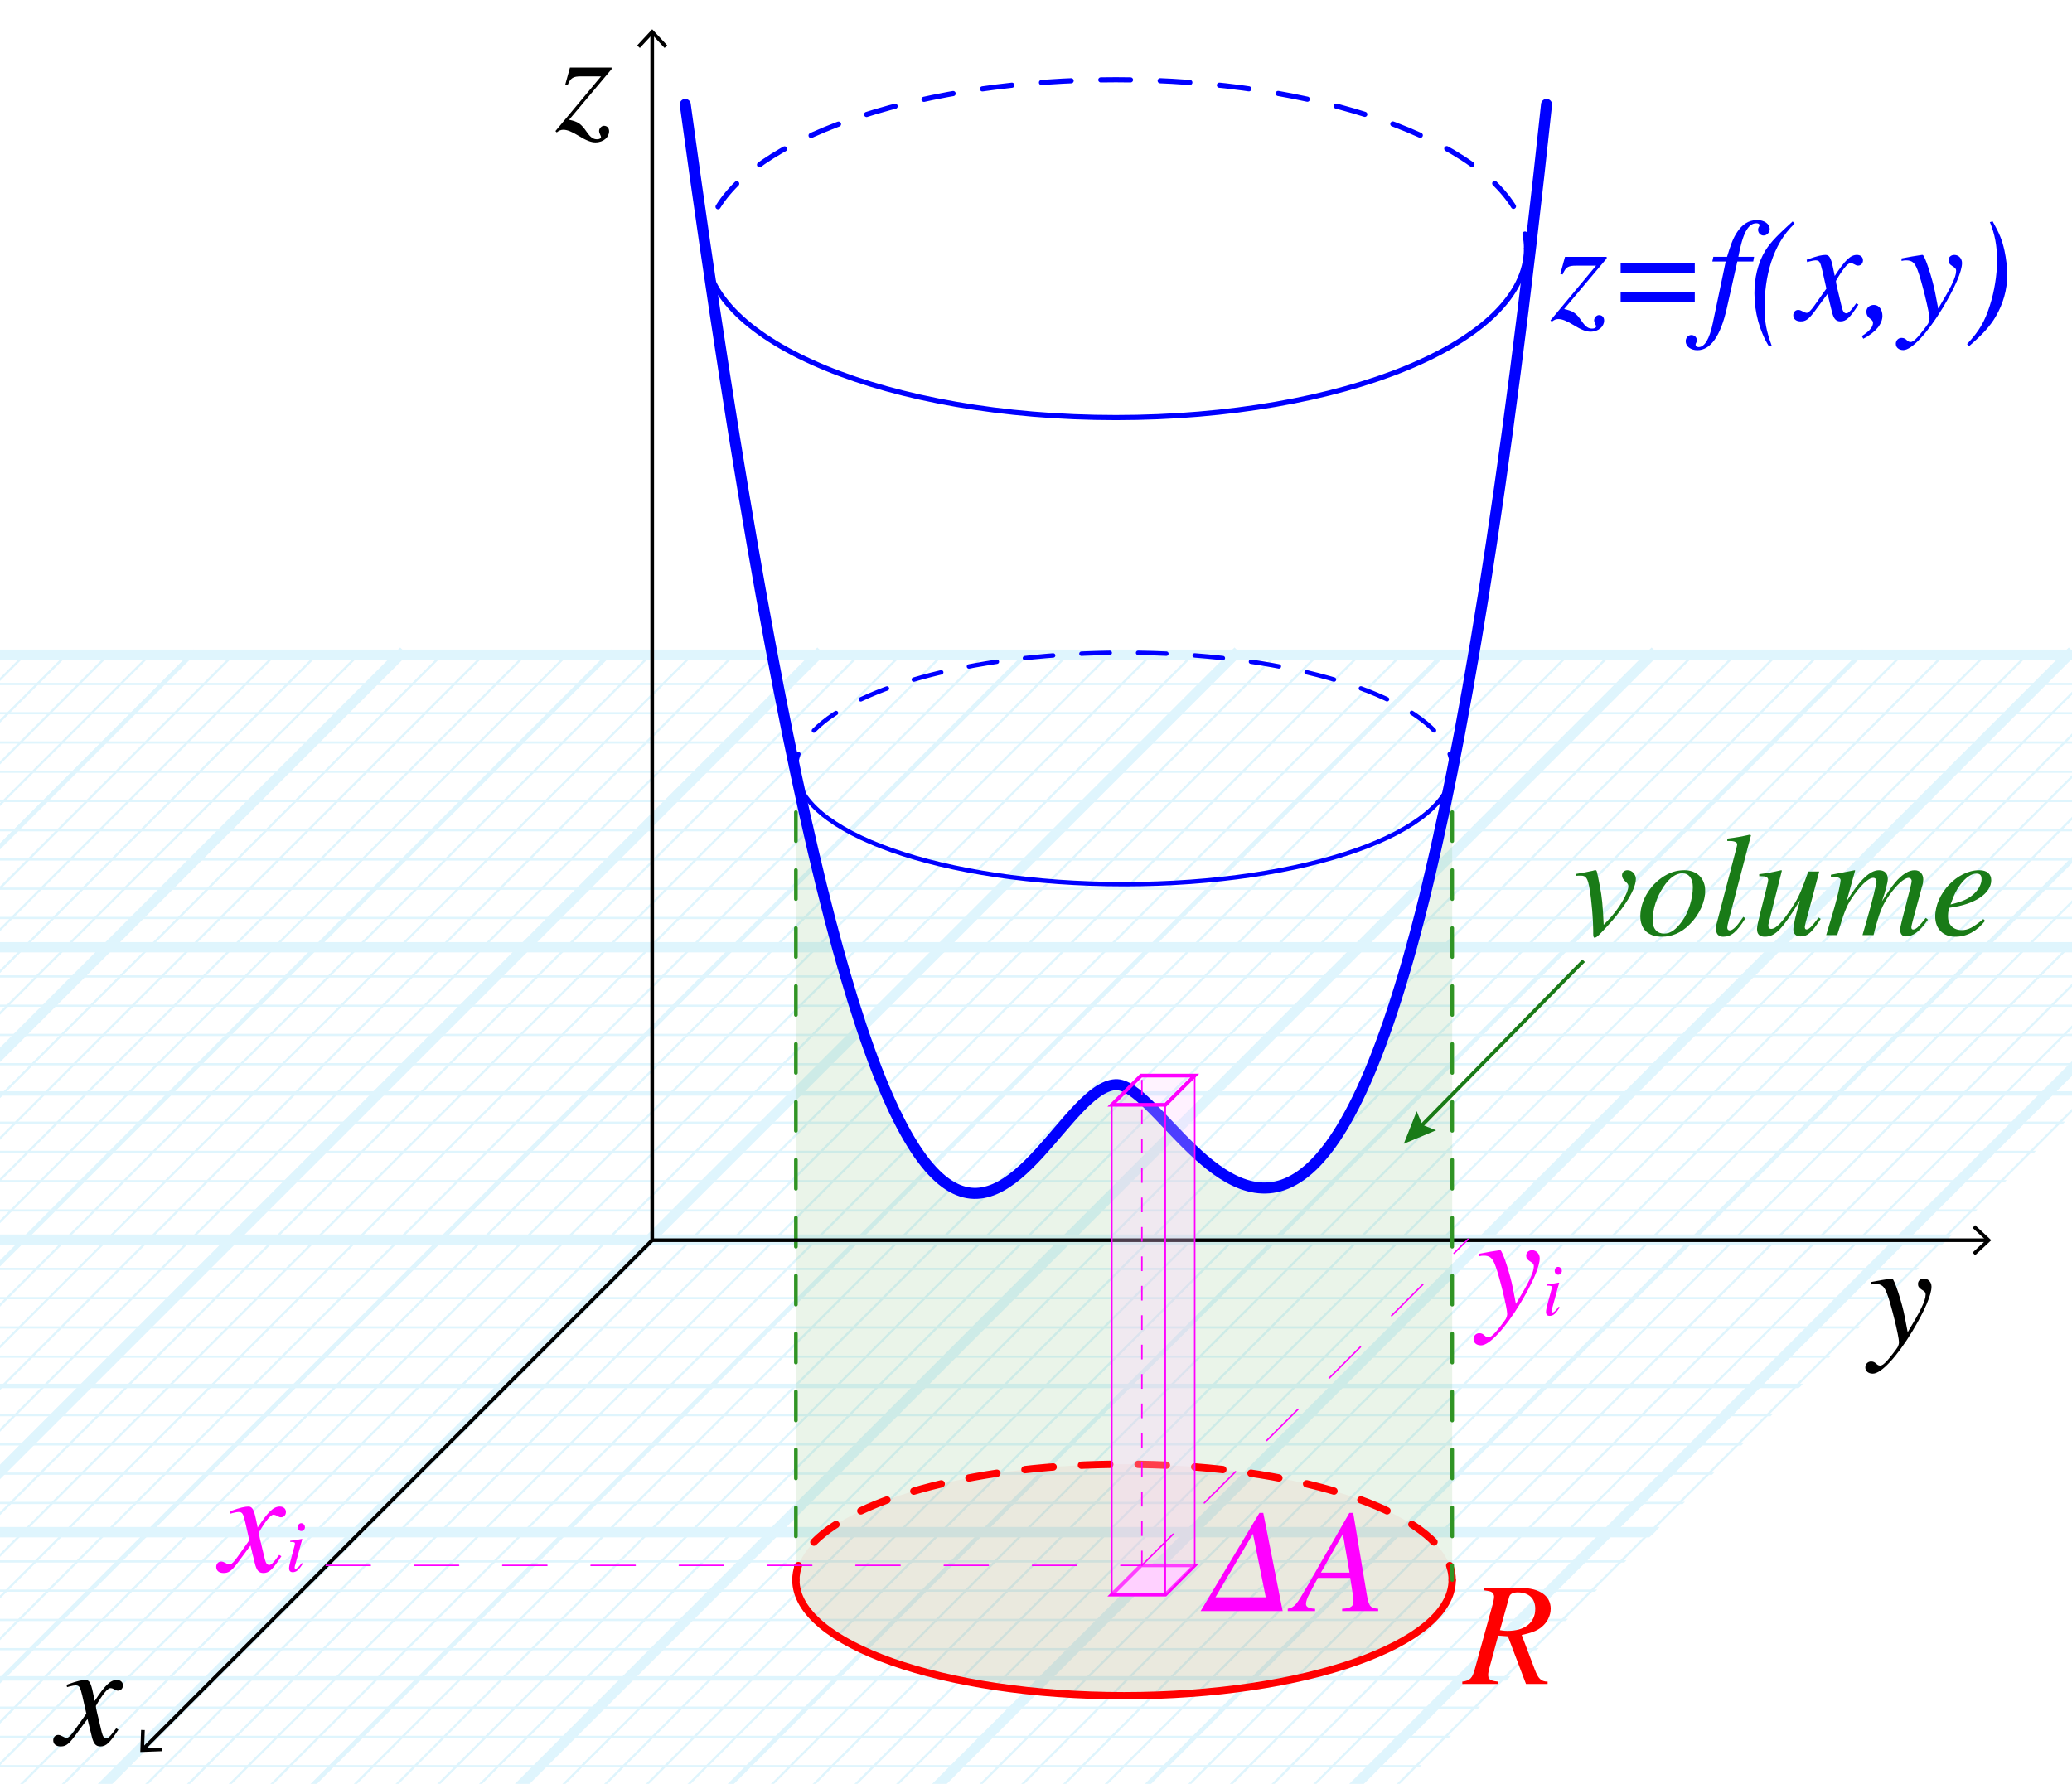 <?xml version="1.0" encoding="utf-8"?>
<!-- Generator: Adobe Illustrator 25.4.1, SVG Export Plug-In . SVG Version: 6.00 Build 0)  -->
<svg version="1.1" xmlns="http://www.w3.org/2000/svg" xmlns:xlink="http://www.w3.org/1999/xlink" x="0px" y="0px"
	 viewBox="0 0 140.798 121.252" enable-background="new 0 0 140.798 121.252" xml:space="preserve">
<g id="Layer_4" opacity="0.5">
	<g id="Clipped_grid_00000003068028900943026870000011536296927355263674_">
		<defs>
			<polygon id="SVGID_1_" points="86.014,130.559 -89.904,130.559 2.625,38.03 178.542,38.03 			"/>
		</defs>
		<clipPath id="SVGID_00000109739453046846590380000001674496505228005524_">
			<use xlink:href="#SVGID_1_"  overflow="visible"/>
		</clipPath>
		
			<g id="Grid_00000142891597197125820610000009767860333217090727_" opacity="0.25" clip-path="url(#SVGID_00000109739453046846590380000001674496505228005524_)">
			<g id="Horizontal_1_mm_00000151508609497893311650000018408800186222605470_">
				
					<line fill="none" stroke="#00ABEB" stroke-width="0.15" stroke-miterlimit="10" x1="-3.213" y1="46.489" x2="223.628" y2="46.489"/>
				
					<line fill="none" stroke="#00ABEB" stroke-width="0.15" stroke-miterlimit="10" x1="-1.225" y1="44.501" x2="225.616" y2="44.501"/>
				
					<line fill="none" stroke="#00ABEB" stroke-width="0.15" stroke-miterlimit="10" x1="-120.502" y1="163.777" x2="106.339" y2="163.777"/>
				
					<line fill="none" stroke="#00ABEB" stroke-width="0.15" stroke-miterlimit="10" x1="-118.514" y1="161.789" x2="108.327" y2="161.789"/>
				
					<line fill="none" stroke="#00ABEB" stroke-width="0.15" stroke-miterlimit="10" x1="-116.526" y1="159.801" x2="110.314" y2="159.801"/>
				
					<line fill="none" stroke="#00ABEB" stroke-width="0.15" stroke-miterlimit="10" x1="-114.538" y1="157.813" x2="112.303" y2="157.813"/>
				
					<line fill="none" stroke="#00ABEB" stroke-width="0.15" stroke-miterlimit="10" x1="-112.55" y1="155.825" x2="114.291" y2="155.825"/>
				
					<line fill="none" stroke="#00ABEB" stroke-width="0.15" stroke-miterlimit="10" x1="-110.563" y1="153.837" x2="116.278" y2="153.837"/>
				
					<line fill="none" stroke="#00ABEB" stroke-width="0.15" stroke-miterlimit="10" x1="-108.574" y1="151.849" x2="118.266" y2="151.849"/>
				
					<line fill="none" stroke="#00ABEB" stroke-width="0.15" stroke-miterlimit="10" x1="-106.587" y1="149.862" x2="120.254" y2="149.862"/>
				
					<line fill="none" stroke="#00ABEB" stroke-width="0.15" stroke-miterlimit="10" x1="-104.598" y1="147.873" x2="122.242" y2="147.873"/>
				
					<line fill="none" stroke="#00ABEB" stroke-width="0.15" stroke-miterlimit="10" x1="-102.61" y1="145.885" x2="124.231" y2="145.885"/>
				
					<line fill="none" stroke="#00ABEB" stroke-width="0.15" stroke-miterlimit="10" x1="-100.623" y1="143.898" x2="126.218" y2="143.898"/>
				
					<line fill="none" stroke="#00ABEB" stroke-width="0.15" stroke-miterlimit="10" x1="-98.635" y1="141.91" x2="128.206" y2="141.91"/>
				
					<line fill="none" stroke="#00ABEB" stroke-width="0.15" stroke-miterlimit="10" x1="-96.646" y1="139.921" x2="130.194" y2="139.921"/>
				
					<line fill="none" stroke="#00ABEB" stroke-width="0.15" stroke-miterlimit="10" x1="-94.659" y1="137.934" x2="132.182" y2="137.934"/>
				
					<line fill="none" stroke="#00ABEB" stroke-width="0.15" stroke-miterlimit="10" x1="-92.671" y1="135.946" x2="134.17" y2="135.946"/>
				
					<line fill="none" stroke="#00ABEB" stroke-width="0.15" stroke-miterlimit="10" x1="-90.683" y1="133.958" x2="136.158" y2="133.958"/>
				
					<line fill="none" stroke="#00ABEB" stroke-width="0.15" stroke-miterlimit="10" x1="-88.695" y1="131.97" x2="138.146" y2="131.97"/>
				
					<line fill="none" stroke="#00ABEB" stroke-width="0.15" stroke-miterlimit="10" x1="-86.707" y1="129.982" x2="140.134" y2="129.982"/>
				
					<line fill="none" stroke="#00ABEB" stroke-width="0.15" stroke-miterlimit="10" x1="-84.719" y1="127.994" x2="142.122" y2="127.994"/>
				
					<line fill="none" stroke="#00ABEB" stroke-width="0.15" stroke-miterlimit="10" x1="-82.731" y1="126.006" x2="144.109" y2="126.006"/>
				
					<line fill="none" stroke="#00ABEB" stroke-width="0.15" stroke-miterlimit="10" x1="-80.743" y1="124.018" x2="146.098" y2="124.018"/>
				
					<line fill="none" stroke="#00ABEB" stroke-width="0.15" stroke-miterlimit="10" x1="-78.755" y1="122.03" x2="148.086" y2="122.03"/>
				
					<line fill="none" stroke="#00ABEB" stroke-width="0.15" stroke-miterlimit="10" x1="-76.767" y1="120.042" x2="150.074" y2="120.042"/>
				
					<line fill="none" stroke="#00ABEB" stroke-width="0.15" stroke-miterlimit="10" x1="-74.779" y1="118.054" x2="152.062" y2="118.054"/>
				
					<line fill="none" stroke="#00ABEB" stroke-width="0.15" stroke-miterlimit="10" x1="-72.792" y1="116.067" x2="154.049" y2="116.067"/>
				
					<line fill="none" stroke="#00ABEB" stroke-width="0.15" stroke-miterlimit="10" x1="-70.803" y1="114.078" x2="156.037" y2="114.078"/>
				
					<line fill="none" stroke="#00ABEB" stroke-width="0.15" stroke-miterlimit="10" x1="-68.815" y1="112.09" x2="158.026" y2="112.09"/>
				
					<line fill="none" stroke="#00ABEB" stroke-width="0.15" stroke-miterlimit="10" x1="-66.828" y1="110.103" x2="160.013" y2="110.103"/>
				
					<line fill="none" stroke="#00ABEB" stroke-width="0.15" stroke-miterlimit="10" x1="-64.84" y1="108.115" x2="162.001" y2="108.115"/>
				
					<line fill="none" stroke="#00ABEB" stroke-width="0.15" stroke-miterlimit="10" x1="-62.851" y1="106.127" x2="163.989" y2="106.127"/>
				
					<line fill="none" stroke="#00ABEB" stroke-width="0.15" stroke-miterlimit="10" x1="-60.864" y1="104.139" x2="165.977" y2="104.139"/>
				
					<line fill="none" stroke="#00ABEB" stroke-width="0.15" stroke-miterlimit="10" x1="-58.876" y1="102.151" x2="167.965" y2="102.151"/>
				
					<line fill="none" stroke="#00ABEB" stroke-width="0.15" stroke-miterlimit="10" x1="-56.888" y1="100.163" x2="169.953" y2="100.163"/>
				
					<line fill="none" stroke="#00ABEB" stroke-width="0.15" stroke-miterlimit="10" x1="-54.9" y1="98.175" x2="171.941" y2="98.175"/>
				
					<line fill="none" stroke="#00ABEB" stroke-width="0.15" stroke-miterlimit="10" x1="-52.912" y1="96.187" x2="173.929" y2="96.187"/>
				
					<line fill="none" stroke="#00ABEB" stroke-width="0.15" stroke-miterlimit="10" x1="-50.924" y1="94.199" x2="175.917" y2="94.199"/>
				
					<line fill="none" stroke="#00ABEB" stroke-width="0.15" stroke-miterlimit="10" x1="-48.936" y1="92.211" x2="177.905" y2="92.211"/>
				
					<line fill="none" stroke="#00ABEB" stroke-width="0.15" stroke-miterlimit="10" x1="-46.948" y1="90.223" x2="179.893" y2="90.223"/>
				
					<line fill="none" stroke="#00ABEB" stroke-width="0.15" stroke-miterlimit="10" x1="-44.96" y1="88.235" x2="181.881" y2="88.235"/>
				
					<line fill="none" stroke="#00ABEB" stroke-width="0.15" stroke-miterlimit="10" x1="-42.973" y1="86.248" x2="183.868" y2="86.248"/>
				
					<line fill="none" stroke="#00ABEB" stroke-width="0.15" stroke-miterlimit="10" x1="-40.984" y1="84.259" x2="185.857" y2="84.259"/>
				
					<line fill="none" stroke="#00ABEB" stroke-width="0.15" stroke-miterlimit="10" x1="-38.997" y1="82.272" x2="187.844" y2="82.272"/>
				
					<line fill="none" stroke="#00ABEB" stroke-width="0.15" stroke-miterlimit="10" x1="-37.008" y1="80.284" x2="189.832" y2="80.284"/>
				
					<line fill="none" stroke="#00ABEB" stroke-width="0.15" stroke-miterlimit="10" x1="-35.02" y1="78.295" x2="191.821" y2="78.295"/>
				
					<line fill="none" stroke="#00ABEB" stroke-width="0.15" stroke-miterlimit="10" x1="-33.033" y1="76.308" x2="193.808" y2="76.308"/>
				
					<line fill="none" stroke="#00ABEB" stroke-width="0.15" stroke-miterlimit="10" x1="-31.045" y1="74.32" x2="195.796" y2="74.32"/>
				
					<line fill="none" stroke="#00ABEB" stroke-width="0.15" stroke-miterlimit="10" x1="-29.056" y1="72.332" x2="197.784" y2="72.332"/>
				
					<line fill="none" stroke="#00ABEB" stroke-width="0.15" stroke-miterlimit="10" x1="-27.069" y1="70.344" x2="199.772" y2="70.344"/>
				
					<line fill="none" stroke="#00ABEB" stroke-width="0.15" stroke-miterlimit="10" x1="-25.081" y1="68.356" x2="201.76" y2="68.356"/>
				
					<line fill="none" stroke="#00ABEB" stroke-width="0.15" stroke-miterlimit="10" x1="-23.093" y1="66.368" x2="203.748" y2="66.368"/>
				
					<line fill="none" stroke="#00ABEB" stroke-width="0.15" stroke-miterlimit="10" x1="-21.105" y1="64.38" x2="205.736" y2="64.38"/>
				
					<line fill="none" stroke="#00ABEB" stroke-width="0.15" stroke-miterlimit="10" x1="-19.117" y1="62.392" x2="207.724" y2="62.392"/>
				
					<line fill="none" stroke="#00ABEB" stroke-width="0.15" stroke-miterlimit="10" x1="-17.129" y1="60.404" x2="209.712" y2="60.404"/>
				
					<line fill="none" stroke="#00ABEB" stroke-width="0.15" stroke-miterlimit="10" x1="-15.141" y1="58.417" x2="211.7" y2="58.417"/>
				
					<line fill="none" stroke="#00ABEB" stroke-width="0.15" stroke-miterlimit="10" x1="-13.153" y1="56.428" x2="213.688" y2="56.428"/>
				
					<line fill="none" stroke="#00ABEB" stroke-width="0.15" stroke-miterlimit="10" x1="-11.165" y1="54.441" x2="215.676" y2="54.441"/>
				
					<line fill="none" stroke="#00ABEB" stroke-width="0.15" stroke-miterlimit="10" x1="-9.177" y1="52.452" x2="217.664" y2="52.452"/>
				
					<line fill="none" stroke="#00ABEB" stroke-width="0.15" stroke-miterlimit="10" x1="-7.189" y1="50.464" x2="219.652" y2="50.464"/>
				
					<line fill="none" stroke="#00ABEB" stroke-width="0.15" stroke-miterlimit="10" x1="-5.201" y1="48.477" x2="221.639" y2="48.477"/>
			</g>
			<g id="Vertical_1_mm_00000181073523592228201180000012361058669048395659_">
				<g>
					
						<line fill="none" stroke="#00ABEB" stroke-width="0.15" stroke-miterlimit="10" x1="-120.417" y1="163.767" x2="-1.097" y2="44.448"/>
				</g>
				
					<line fill="none" stroke="#00ABEB" stroke-width="0.15" stroke-miterlimit="10" x1="-117.583" y1="163.767" x2="1.737" y2="44.448"/>
				
					<line fill="none" stroke="#00ABEB" stroke-width="0.15" stroke-miterlimit="10" x1="-114.748" y1="163.767" x2="4.572" y2="44.448"/>
				
					<line fill="none" stroke="#00ABEB" stroke-width="0.15" stroke-miterlimit="10" x1="-111.913" y1="163.767" x2="7.407" y2="44.448"/>
				
					<line fill="none" stroke="#00ABEB" stroke-width="0.15" stroke-miterlimit="10" x1="-109.079" y1="163.767" x2="10.241" y2="44.448"/>
				
					<line fill="none" stroke="#00ABEB" stroke-width="0.15" stroke-miterlimit="10" x1="-106.244" y1="163.767" x2="13.076" y2="44.448"/>
				
					<line fill="none" stroke="#00ABEB" stroke-width="0.15" stroke-miterlimit="10" x1="-103.409" y1="163.767" x2="15.911" y2="44.448"/>
				
					<line fill="none" stroke="#00ABEB" stroke-width="0.15" stroke-miterlimit="10" x1="-100.575" y1="163.767" x2="18.745" y2="44.448"/>
				
					<line fill="none" stroke="#00ABEB" stroke-width="0.15" stroke-miterlimit="10" x1="-97.74" y1="163.767" x2="21.58" y2="44.448"/>
				
					<line fill="none" stroke="#00ABEB" stroke-width="0.15" stroke-miterlimit="10" x1="-94.906" y1="163.767" x2="24.414" y2="44.448"/>
				
					<line fill="none" stroke="#00ABEB" stroke-width="0.15" stroke-miterlimit="10" x1="-92.071" y1="163.767" x2="27.249" y2="44.448"/>
				
					<line fill="none" stroke="#00ABEB" stroke-width="0.15" stroke-miterlimit="10" x1="-89.236" y1="163.767" x2="30.084" y2="44.448"/>
				
					<line fill="none" stroke="#00ABEB" stroke-width="0.15" stroke-miterlimit="10" x1="-86.402" y1="163.767" x2="32.918" y2="44.448"/>
				
					<line fill="none" stroke="#00ABEB" stroke-width="0.15" stroke-miterlimit="10" x1="-83.567" y1="163.767" x2="35.753" y2="44.448"/>
				
					<line fill="none" stroke="#00ABEB" stroke-width="0.15" stroke-miterlimit="10" x1="-80.732" y1="163.767" x2="38.588" y2="44.448"/>
				
					<line fill="none" stroke="#00ABEB" stroke-width="0.15" stroke-miterlimit="10" x1="-77.898" y1="163.767" x2="41.422" y2="44.448"/>
				
					<line fill="none" stroke="#00ABEB" stroke-width="0.15" stroke-miterlimit="10" x1="-75.063" y1="163.767" x2="44.257" y2="44.448"/>
				
					<line fill="none" stroke="#00ABEB" stroke-width="0.15" stroke-miterlimit="10" x1="-72.228" y1="163.767" x2="47.092" y2="44.448"/>
				
					<line fill="none" stroke="#00ABEB" stroke-width="0.15" stroke-miterlimit="10" x1="-69.394" y1="163.767" x2="49.926" y2="44.448"/>
				
					<line fill="none" stroke="#00ABEB" stroke-width="0.15" stroke-miterlimit="10" x1="-66.559" y1="163.767" x2="52.761" y2="44.448"/>
				
					<line fill="none" stroke="#00ABEB" stroke-width="0.15" stroke-miterlimit="10" x1="-63.724" y1="163.767" x2="55.596" y2="44.448"/>
				
					<line fill="none" stroke="#00ABEB" stroke-width="0.15" stroke-miterlimit="10" x1="-60.89" y1="163.767" x2="58.43" y2="44.448"/>
				
					<line fill="none" stroke="#00ABEB" stroke-width="0.15" stroke-miterlimit="10" x1="-58.055" y1="163.767" x2="61.265" y2="44.448"/>
				
					<line fill="none" stroke="#00ABEB" stroke-width="0.15" stroke-miterlimit="10" x1="-55.22" y1="163.767" x2="64.1" y2="44.448"/>
				
					<line fill="none" stroke="#00ABEB" stroke-width="0.15" stroke-miterlimit="10" x1="-52.386" y1="163.767" x2="66.934" y2="44.448"/>
				
					<line fill="none" stroke="#00ABEB" stroke-width="0.15" stroke-miterlimit="10" x1="-49.551" y1="163.767" x2="69.769" y2="44.448"/>
				
					<line fill="none" stroke="#00ABEB" stroke-width="0.15" stroke-miterlimit="10" x1="-46.717" y1="163.767" x2="72.603" y2="44.448"/>
				
					<line fill="none" stroke="#00ABEB" stroke-width="0.15" stroke-miterlimit="10" x1="-43.882" y1="163.767" x2="75.438" y2="44.448"/>
				
					<line fill="none" stroke="#00ABEB" stroke-width="0.15" stroke-miterlimit="10" x1="-41.047" y1="163.767" x2="78.273" y2="44.448"/>
				
					<line fill="none" stroke="#00ABEB" stroke-width="0.15" stroke-miterlimit="10" x1="-38.213" y1="163.767" x2="81.107" y2="44.448"/>
				
					<line fill="none" stroke="#00ABEB" stroke-width="0.15" stroke-miterlimit="10" x1="-35.378" y1="163.767" x2="83.942" y2="44.448"/>
				
					<line fill="none" stroke="#00ABEB" stroke-width="0.15" stroke-miterlimit="10" x1="-32.543" y1="163.767" x2="86.777" y2="44.448"/>
				
					<line fill="none" stroke="#00ABEB" stroke-width="0.15" stroke-miterlimit="10" x1="-29.709" y1="163.767" x2="89.611" y2="44.448"/>
				
					<line fill="none" stroke="#00ABEB" stroke-width="0.15" stroke-miterlimit="10" x1="-26.874" y1="163.767" x2="92.446" y2="44.448"/>
				
					<line fill="none" stroke="#00ABEB" stroke-width="0.15" stroke-miterlimit="10" x1="-24.039" y1="163.767" x2="95.281" y2="44.448"/>
				
					<line fill="none" stroke="#00ABEB" stroke-width="0.15" stroke-miterlimit="10" x1="-21.205" y1="163.767" x2="98.115" y2="44.448"/>
				
					<line fill="none" stroke="#00ABEB" stroke-width="0.15" stroke-miterlimit="10" x1="-18.37" y1="163.767" x2="100.95" y2="44.448"/>
				
					<line fill="none" stroke="#00ABEB" stroke-width="0.15" stroke-miterlimit="10" x1="-15.535" y1="163.767" x2="103.785" y2="44.448"/>
				
					<line fill="none" stroke="#00ABEB" stroke-width="0.15" stroke-miterlimit="10" x1="-12.701" y1="163.767" x2="106.619" y2="44.448"/>
				
					<line fill="none" stroke="#00ABEB" stroke-width="0.15" stroke-miterlimit="10" x1="-9.866" y1="163.767" x2="109.454" y2="44.448"/>
				
					<line fill="none" stroke="#00ABEB" stroke-width="0.15" stroke-miterlimit="10" x1="-7.032" y1="163.767" x2="112.288" y2="44.448"/>
				
					<line fill="none" stroke="#00ABEB" stroke-width="0.15" stroke-miterlimit="10" x1="-4.197" y1="163.767" x2="115.123" y2="44.448"/>
				
					<line fill="none" stroke="#00ABEB" stroke-width="0.15" stroke-miterlimit="10" x1="-1.362" y1="163.767" x2="117.958" y2="44.448"/>
				
					<line fill="none" stroke="#00ABEB" stroke-width="0.15" stroke-miterlimit="10" x1="1.472" y1="163.767" x2="120.792" y2="44.448"/>
				
					<line fill="none" stroke="#00ABEB" stroke-width="0.15" stroke-miterlimit="10" x1="4.307" y1="163.767" x2="123.627" y2="44.448"/>
				
					<line fill="none" stroke="#00ABEB" stroke-width="0.15" stroke-miterlimit="10" x1="7.142" y1="163.767" x2="126.462" y2="44.448"/>
				
					<line fill="none" stroke="#00ABEB" stroke-width="0.15" stroke-miterlimit="10" x1="9.976" y1="163.767" x2="129.296" y2="44.448"/>
				
					<line fill="none" stroke="#00ABEB" stroke-width="0.15" stroke-miterlimit="10" x1="12.811" y1="163.767" x2="132.131" y2="44.448"/>
				
					<line fill="none" stroke="#00ABEB" stroke-width="0.15" stroke-miterlimit="10" x1="15.646" y1="163.767" x2="134.966" y2="44.448"/>
				
					<line fill="none" stroke="#00ABEB" stroke-width="0.15" stroke-miterlimit="10" x1="18.48" y1="163.767" x2="137.8" y2="44.448"/>
				
					<line fill="none" stroke="#00ABEB" stroke-width="0.15" stroke-miterlimit="10" x1="21.315" y1="163.767" x2="140.635" y2="44.448"/>
				
					<line fill="none" stroke="#00ABEB" stroke-width="0.15" stroke-miterlimit="10" x1="24.15" y1="163.767" x2="143.47" y2="44.448"/>
				
					<line fill="none" stroke="#00ABEB" stroke-width="0.15" stroke-miterlimit="10" x1="26.984" y1="163.767" x2="146.304" y2="44.448"/>
				
					<line fill="none" stroke="#00ABEB" stroke-width="0.15" stroke-miterlimit="10" x1="29.819" y1="163.767" x2="149.139" y2="44.448"/>
				
					<line fill="none" stroke="#00ABEB" stroke-width="0.15" stroke-miterlimit="10" x1="32.654" y1="163.767" x2="151.974" y2="44.448"/>
				
					<line fill="none" stroke="#00ABEB" stroke-width="0.15" stroke-miterlimit="10" x1="35.488" y1="163.767" x2="154.808" y2="44.448"/>
				
					<line fill="none" stroke="#00ABEB" stroke-width="0.15" stroke-miterlimit="10" x1="38.323" y1="163.767" x2="157.643" y2="44.448"/>
				
					<line fill="none" stroke="#00ABEB" stroke-width="0.15" stroke-miterlimit="10" x1="41.157" y1="163.767" x2="160.477" y2="44.448"/>
				
					<line fill="none" stroke="#00ABEB" stroke-width="0.15" stroke-miterlimit="10" x1="43.992" y1="163.767" x2="163.312" y2="44.448"/>
				
					<line fill="none" stroke="#00ABEB" stroke-width="0.15" stroke-miterlimit="10" x1="46.827" y1="163.767" x2="166.147" y2="44.448"/>
				
					<line fill="none" stroke="#00ABEB" stroke-width="0.15" stroke-miterlimit="10" x1="49.661" y1="163.767" x2="168.981" y2="44.448"/>
				
					<line fill="none" stroke="#00ABEB" stroke-width="0.15" stroke-miterlimit="10" x1="52.496" y1="163.767" x2="171.816" y2="44.448"/>
				
					<line fill="none" stroke="#00ABEB" stroke-width="0.15" stroke-miterlimit="10" x1="55.331" y1="163.767" x2="174.651" y2="44.448"/>
				
					<line fill="none" stroke="#00ABEB" stroke-width="0.15" stroke-miterlimit="10" x1="58.165" y1="163.767" x2="177.485" y2="44.448"/>
				<line fill="none" stroke="#00ABEB" stroke-width="0.15" stroke-miterlimit="10" x1="61" y1="163.767" x2="180.32" y2="44.448"/>
				
					<line fill="none" stroke="#00ABEB" stroke-width="0.15" stroke-miterlimit="10" x1="63.835" y1="163.767" x2="183.155" y2="44.448"/>
				
					<line fill="none" stroke="#00ABEB" stroke-width="0.15" stroke-miterlimit="10" x1="66.669" y1="163.767" x2="185.989" y2="44.448"/>
				
					<line fill="none" stroke="#00ABEB" stroke-width="0.15" stroke-miterlimit="10" x1="69.504" y1="163.767" x2="188.824" y2="44.448"/>
				
					<line fill="none" stroke="#00ABEB" stroke-width="0.15" stroke-miterlimit="10" x1="72.339" y1="163.767" x2="191.659" y2="44.448"/>
				
					<line fill="none" stroke="#00ABEB" stroke-width="0.15" stroke-miterlimit="10" x1="75.173" y1="163.767" x2="194.493" y2="44.448"/>
				
					<line fill="none" stroke="#00ABEB" stroke-width="0.15" stroke-miterlimit="10" x1="78.008" y1="163.767" x2="197.328" y2="44.448"/>
				
					<line fill="none" stroke="#00ABEB" stroke-width="0.15" stroke-miterlimit="10" x1="80.843" y1="163.767" x2="200.163" y2="44.448"/>
				
					<line fill="none" stroke="#00ABEB" stroke-width="0.15" stroke-miterlimit="10" x1="83.677" y1="163.767" x2="202.997" y2="44.448"/>
				
					<line fill="none" stroke="#00ABEB" stroke-width="0.15" stroke-miterlimit="10" x1="86.512" y1="163.767" x2="205.832" y2="44.448"/>
				
					<line fill="none" stroke="#00ABEB" stroke-width="0.15" stroke-miterlimit="10" x1="89.346" y1="163.767" x2="208.666" y2="44.448"/>
				
					<line fill="none" stroke="#00ABEB" stroke-width="0.15" stroke-miterlimit="10" x1="92.181" y1="163.767" x2="211.501" y2="44.448"/>
				
					<line fill="none" stroke="#00ABEB" stroke-width="0.15" stroke-miterlimit="10" x1="95.016" y1="163.767" x2="214.336" y2="44.448"/>
				
					<line fill="none" stroke="#00ABEB" stroke-width="0.15" stroke-miterlimit="10" x1="97.85" y1="163.767" x2="217.17" y2="44.448"/>
				
					<line fill="none" stroke="#00ABEB" stroke-width="0.15" stroke-miterlimit="10" x1="100.685" y1="163.767" x2="220.005" y2="44.448"/>
				
					<line fill="none" stroke="#00ABEB" stroke-width="0.15" stroke-miterlimit="10" x1="103.52" y1="163.767" x2="222.84" y2="44.448"/>
				
					<line fill="none" stroke="#00ABEB" stroke-width="0.15" stroke-miterlimit="10" x1="106.354" y1="163.767" x2="225.674" y2="44.448"/>
			</g>
			<g id="Horizontal_5_mm_00000011735556503592991880000008134099091165005186_">
				
					<line fill="none" stroke="#00ABEB" stroke-width="0.3" stroke-miterlimit="10" x1="-120.777" y1="163.777" x2="106.339" y2="163.777"/>
				
					<line fill="none" stroke="#00ABEB" stroke-width="0.3" stroke-miterlimit="10" x1="-110.837" y1="153.837" x2="116.278" y2="153.837"/>
				
					<line fill="none" stroke="#00ABEB" stroke-width="0.3" stroke-miterlimit="10" x1="-100.898" y1="143.898" x2="126.218" y2="143.898"/>
				
					<line fill="none" stroke="#00ABEB" stroke-width="0.3" stroke-miterlimit="10" x1="-90.958" y1="133.958" x2="136.158" y2="133.958"/>
				
					<line fill="none" stroke="#00ABEB" stroke-width="0.3" stroke-miterlimit="10" x1="-81.018" y1="124.018" x2="146.098" y2="124.018"/>
				
					<line fill="none" stroke="#00ABEB" stroke-width="0.3" stroke-miterlimit="10" x1="-71.078" y1="114.078" x2="156.037" y2="114.078"/>
				
					<line fill="none" stroke="#00ABEB" stroke-width="0.3" stroke-miterlimit="10" x1="-61.139" y1="104.139" x2="165.977" y2="104.139"/>
				
					<line fill="none" stroke="#00ABEB" stroke-width="0.3" stroke-miterlimit="10" x1="-51.199" y1="94.199" x2="175.917" y2="94.199"/>
				
					<line fill="none" stroke="#00ABEB" stroke-width="0.3" stroke-miterlimit="10" x1="-41.259" y1="84.259" x2="185.857" y2="84.259"/>
				
					<line fill="none" stroke="#00ABEB" stroke-width="0.3" stroke-miterlimit="10" x1="-31.319" y1="74.32" x2="195.796" y2="74.32"/>
				
					<line fill="none" stroke="#00ABEB" stroke-width="0.3" stroke-miterlimit="10" x1="-21.38" y1="64.38" x2="205.736" y2="64.38"/>
			</g>
			<g id="Vertical_5_mm_00000064346364918789686960000003233481195482251947_">
				
					<line fill="none" stroke="#00ABEB" stroke-width="0.3" stroke-miterlimit="10" x1="-120.417" y1="163.767" x2="-0.904" y2="44.255"/>
				
					<line fill="none" stroke="#00ABEB" stroke-width="0.3" stroke-miterlimit="10" x1="-106.244" y1="163.767" x2="13.268" y2="44.255"/>
				
					<line fill="none" stroke="#00ABEB" stroke-width="0.3" stroke-miterlimit="10" x1="-92.071" y1="163.767" x2="27.442" y2="44.255"/>
				
					<line fill="none" stroke="#00ABEB" stroke-width="0.3" stroke-miterlimit="10" x1="-77.898" y1="163.767" x2="41.615" y2="44.255"/>
				
					<line fill="none" stroke="#00ABEB" stroke-width="0.3" stroke-miterlimit="10" x1="-63.724" y1="163.767" x2="55.788" y2="44.255"/>
				
					<line fill="none" stroke="#00ABEB" stroke-width="0.3" stroke-miterlimit="10" x1="-49.551" y1="163.767" x2="69.962" y2="44.255"/>
				
					<line fill="none" stroke="#00ABEB" stroke-width="0.3" stroke-miterlimit="10" x1="-35.378" y1="163.767" x2="84.135" y2="44.255"/>
				
					<line fill="none" stroke="#00ABEB" stroke-width="0.3" stroke-miterlimit="10" x1="-21.205" y1="163.767" x2="98.308" y2="44.255"/>
				
					<line fill="none" stroke="#00ABEB" stroke-width="0.3" stroke-miterlimit="10" x1="-7.032" y1="163.767" x2="112.48" y2="44.255"/>
				
					<line fill="none" stroke="#00ABEB" stroke-width="0.3" stroke-miterlimit="10" x1="7.142" y1="163.767" x2="126.655" y2="44.255"/>
				
					<line fill="none" stroke="#00ABEB" stroke-width="0.3" stroke-miterlimit="10" x1="21.315" y1="163.767" x2="140.828" y2="44.255"/>
				<line fill="none" stroke="#00ABEB" stroke-width="0.3" stroke-miterlimit="10" x1="35.488" y1="163.767" x2="155" y2="44.255"/>
				
					<line fill="none" stroke="#00ABEB" stroke-width="0.3" stroke-miterlimit="10" x1="49.661" y1="163.767" x2="169.174" y2="44.255"/>
				
					<line fill="none" stroke="#00ABEB" stroke-width="0.3" stroke-miterlimit="10" x1="63.835" y1="163.767" x2="183.348" y2="44.255"/>
				
					<line fill="none" stroke="#00ABEB" stroke-width="0.3" stroke-miterlimit="10" x1="78.008" y1="163.767" x2="197.52" y2="44.255"/>
				
					<line fill="none" stroke="#00ABEB" stroke-width="0.3" stroke-miterlimit="10" x1="92.181" y1="163.767" x2="211.694" y2="44.255"/>
				
					<line fill="none" stroke="#00ABEB" stroke-width="0.3" stroke-miterlimit="10" x1="106.354" y1="163.767" x2="225.867" y2="44.255"/>
			</g>
			<g id="Horizontal_10_mm_00000163045836177147705350000008480455355013810362_">
				
					<line id="_x31_9_00000057116790517712807720000015084113881736219806_" fill="none" stroke="#00ABEB" stroke-width="0.7" stroke-miterlimit="10" x1="-120.777" y1="163.777" x2="106.339" y2="163.777"/>
				
					<line id="_x32_0_00000024685878617286333290000013167547815532084100_" fill="none" stroke="#00ABEB" stroke-width="0.7" stroke-miterlimit="10" x1="-100.898" y1="143.898" x2="126.218" y2="143.898"/>
				
					<line id="_x32_1_00000138564813020868535020000012777939180148238773_" fill="none" stroke="#00ABEB" stroke-width="0.7" stroke-miterlimit="10" x1="-81.018" y1="124.018" x2="146.098" y2="124.018"/>
				
					<line id="_x32_2_00000052807586205252870140000014502512662559454639_" fill="none" stroke="#00ABEB" stroke-width="0.7" stroke-miterlimit="10" x1="-61.139" y1="104.139" x2="165.977" y2="104.139"/>
				
					<line id="_x32_3_00000051376893246677475670000009295515732899575694_" fill="none" stroke="#00ABEB" stroke-width="0.7" stroke-miterlimit="10" x1="-41.259" y1="84.259" x2="185.857" y2="84.259"/>
				
					<line id="_x32_4_00000099657911357833521510000007853591198542098087_" fill="none" stroke="#00ABEB" stroke-width="0.7" stroke-miterlimit="10" x1="-21.38" y1="64.38" x2="205.736" y2="64.38"/>
				
					<line id="_x32_5_00000155127691660191171140000008292164438978366870_" fill="none" stroke="#00ABEB" stroke-width="0.7" stroke-miterlimit="10" x1="-1.5" y1="44.501" x2="225.616" y2="44.501"/>
			</g>
			<g id="Vertical_10_mm_00000134969164297783457920000010833503864539426239_">
				
					<line id="_x30__00000151539528360119995570000005083818057555393183_" fill="none" stroke="#00ABEB" stroke-width="0.7" stroke-miterlimit="10" x1="-120.417" y1="163.767" x2="-0.904" y2="44.255"/>
				
					<line id="_x31__00000021823889366233599640000011971139016478256513_" fill="none" stroke="#00ABEB" stroke-width="0.7" stroke-miterlimit="10" x1="-92.071" y1="163.767" x2="27.442" y2="44.255"/>
				
					<line id="_x32__00000071550223824624162640000006130814236846722696_" fill="none" stroke="#00ABEB" stroke-width="0.7" stroke-miterlimit="10" x1="-63.724" y1="163.767" x2="55.788" y2="44.255"/>
				
					<line id="_x33__00000042015976804734918030000005045165563697445304_" fill="none" stroke="#00ABEB" stroke-width="0.7" stroke-miterlimit="10" x1="-35.378" y1="163.767" x2="84.135" y2="44.255"/>
				
					<line id="_x34__00000081637789328126233800000002486991317463304126_" fill="none" stroke="#00ABEB" stroke-width="0.7" stroke-miterlimit="10" x1="-7.032" y1="163.767" x2="112.48" y2="44.255"/>
				
					<line id="_x35__00000051353690731882489090000004794744233340785543_" fill="none" stroke="#00ABEB" stroke-width="0.7" stroke-miterlimit="10" x1="21.315" y1="163.767" x2="140.828" y2="44.255"/>
				
					<line id="_x36__00000011745311307505536660000010485558803267122343_" fill="none" stroke="#00ABEB" stroke-width="0.7" stroke-miterlimit="10" x1="49.661" y1="163.767" x2="169.174" y2="44.255"/>
				
					<line id="_x37__00000045602144989735358580000003937589459941247142_" fill="none" stroke="#00ABEB" stroke-width="0.7" stroke-miterlimit="10" x1="78.008" y1="163.767" x2="197.52" y2="44.255"/>
				
					<line id="_x38__00000047029857857898873560000014194396358708286345_" fill="none" stroke="#00ABEB" stroke-width="0.7" stroke-miterlimit="10" x1="106.354" y1="163.767" x2="225.867" y2="44.255"/>
			</g>
		</g>
	</g>
</g>
<g id="one_solution">
	<g>
		<g>
			
				<line fill="none" stroke="#309424" stroke-width="0.25" stroke-linecap="round" stroke-linejoin="round" x1="54.083" y1="52.231" x2="54.083" y2="53.231"/>
			
				<line fill="none" stroke="#309424" stroke-width="0.25" stroke-linecap="round" stroke-linejoin="round" stroke-dasharray="1.969,1.969" x1="54.083" y1="55.2" x2="54.083" y2="105.405"/>
			
				<line fill="none" stroke="#309424" stroke-width="0.25" stroke-linecap="round" stroke-linejoin="round" x1="54.083" y1="106.389" x2="54.083" y2="107.389"/>
		</g>
	</g>
	<ellipse id="R_shaded" opacity="0.05" fill="#FF0000" cx="76.382" cy="107.389" rx="22.299" ry="7.867"/>
	<path id="volume_00000180344334175285854660000016296759274978050724_" opacity="0.1" fill="#309424" d="M54.083,52.583
		c10.065,47.478,16.554,21.432,21.713,21.141c4.253-0.24,13.539,26.018,22.924-21.485l-0.04-0.008v55.158v0
		c0,4.345-9.983,7.867-22.299,7.867s-22.299-3.522-22.299-7.867v0V52.231L54.083,52.583z"/>
	<g display="none">
		<g display="inline">
			<g>
				
					<line fill="none" stroke="#000000" stroke-width="0.25" stroke-linecap="round" stroke-linejoin="round" x1="56.393" y1="57.239" x2="56.393" y2="58.739"/>
				
					<line fill="none" stroke="#000000" stroke-width="0.25" stroke-linecap="round" stroke-linejoin="round" stroke-dasharray="2.673,2.673" x1="56.393" y1="61.412" x2="56.393" y2="81.458"/>
				
					<line fill="none" stroke="#000000" stroke-width="0.25" stroke-linecap="round" stroke-linejoin="round" x1="56.393" y1="82.794" x2="56.393" y2="84.294"/>
			</g>
		</g>
		<g display="inline">
			<g>
				
					<line fill="none" stroke="#000000" stroke-width="0.25" stroke-miterlimit="10" x1="56.393" y1="57.239" x2="54.893" y2="57.239"/>
				
					<line fill="none" stroke="#000000" stroke-width="0.25" stroke-miterlimit="10" stroke-dasharray="3.025,3.025" x1="51.868" y1="57.239" x2="47.331" y2="57.239"/>
				
					<line fill="none" stroke="#000000" stroke-width="0.25" stroke-miterlimit="10" x1="45.819" y1="57.239" x2="44.319" y2="57.239"/>
			</g>
		</g>
		<g display="inline">
			<path d="M40.341,58.483c0.85-1.409,1.219-2.129,1.219-2.568c0-0.14-0.07-0.2-0.26-0.32c-0.2-0.13-0.26-0.229-0.26-0.39
				c0-0.22,0.17-0.369,0.399-0.369c0.3,0,0.52,0.25,0.52,0.55c0,0.569-0.48,1.669-1.31,3.048c-1.039,1.719-2.109,2.868-2.678,2.868
				c-0.3,0-0.51-0.17-0.51-0.43c0-0.22,0.17-0.399,0.39-0.399c0.35,0,0.35,0.279,0.61,0.279c0.13,0,0.25-0.079,0.479-0.329
				c0.18-0.19,0.63-0.78,0.709-0.91c0.06-0.119,0.1-0.239,0.1-0.35c0-0.399-0.55-2.639-0.819-3.318c-0.19-0.489-0.37-0.64-0.77-0.64
				c-0.11,0-0.2,0.011-0.31,0.04v-0.17c0.11-0.02,0.22-0.04,0.32-0.06c0.2-0.04,0.53-0.1,1.069-0.18h0.04
				c0.15,0,0.68,1.659,0.85,2.548L40.341,58.483z"/>
		</g>
		<g display="inline">
			<path d="M56.287,89.082c0.699-1.069,1.069-1.429,1.509-1.429c0.24,0,0.41,0.149,0.41,0.369c0,0.21-0.14,0.36-0.34,0.36
				c-0.19,0-0.28-0.17-0.52-0.17c-0.18,0-0.54,0.439-0.979,1.209c0,0.07,0.02,0.21,0.08,0.45l0.32,1.339
				c0.07,0.28,0.16,0.41,0.3,0.41c0.13,0,0.24-0.101,0.47-0.4c0.09-0.12,0.13-0.18,0.21-0.279l0.15,0.09
				c-0.58,0.899-0.839,1.14-1.219,1.14c-0.32,0-0.47-0.181-0.59-0.68l-0.29-1.189l-0.88,1.189c-0.439,0.589-0.64,0.68-0.949,0.68
				c-0.31,0-0.5-0.16-0.5-0.42c0-0.2,0.14-0.36,0.34-0.36c0.09,0,0.19,0.04,0.32,0.11c0.1,0.06,0.2,0.09,0.26,0.09
				c0.11,0,0.3-0.189,0.51-0.49l0.82-1.159l-0.28-1.239c-0.14-0.6-0.21-0.68-0.46-0.68c-0.08,0-0.2,0.021-0.39,0.07l-0.18,0.05
				l-0.03-0.16l0.11-0.04c0.61-0.22,0.939-0.289,1.169-0.289c0.25,0,0.37,0.18,0.51,0.859L56.287,89.082z"/>
		</g>
	</g>
	<g id="Axis">
		<g>
			<g>
				
					<line fill="none" stroke="#000000" stroke-width="0.25" stroke-linecap="round" stroke-linejoin="round" x1="44.319" y1="84.294" x2="44.319" y2="2.259"/>
				<g>
					<polygon points="45.341,3.087 45.158,3.258 44.319,2.355 43.48,3.258 43.297,3.087 44.319,1.988 					"/>
				</g>
			</g>
		</g>
		<g>
			<g>
				
					<line fill="none" stroke="#000000" stroke-width="0.25" stroke-linecap="round" stroke-linejoin="round" x1="44.319" y1="84.294" x2="135.042" y2="84.294"/>
				<g>
					<polygon points="134.214,85.317 134.043,85.134 134.946,84.295 134.043,83.455 134.214,83.272 135.314,84.295 					"/>
				</g>
			</g>
		</g>
		<g>
			<path d="M129.633,90.547c0.85-1.409,1.219-2.129,1.219-2.568c0-0.14-0.07-0.2-0.26-0.32c-0.2-0.13-0.26-0.229-0.26-0.39
				c0-0.22,0.17-0.369,0.399-0.369c0.3,0,0.52,0.25,0.52,0.55c0,0.569-0.48,1.669-1.31,3.048c-1.039,1.719-2.109,2.868-2.678,2.868
				c-0.3,0-0.51-0.17-0.51-0.43c0-0.22,0.17-0.399,0.39-0.399c0.35,0,0.35,0.279,0.61,0.279c0.13,0,0.25-0.079,0.479-0.329
				c0.18-0.19,0.63-0.78,0.709-0.91c0.06-0.119,0.1-0.239,0.1-0.35c0-0.399-0.55-2.639-0.819-3.318c-0.19-0.489-0.37-0.64-0.77-0.64
				c-0.11,0-0.2,0.011-0.31,0.04v-0.17c0.11-0.02,0.22-0.04,0.32-0.06c0.2-0.04,0.53-0.1,1.069-0.18h0.04
				c0.15,0,0.68,1.659,0.85,2.548L129.633,90.547z"/>
		</g>
		<g>
			<path d="M38.671,8.139c0.58,0.13,0.799,0.24,1.199,0.829c0.26,0.38,0.45,0.5,0.7,0.5c0.16,0,0.27-0.06,0.27-0.149
				c0-0.04-0.02-0.091-0.05-0.15c-0.06-0.12-0.08-0.2-0.08-0.28c0.01-0.17,0.17-0.339,0.33-0.339c0.21,0,0.35,0.149,0.35,0.369
				c0,0.4-0.37,0.76-0.929,0.76c-0.29,0-0.63-0.13-1.129-0.439c-0.47-0.29-0.79-0.42-1.05-0.42c-0.16,0-0.29,0.05-0.45,0.18
				l-0.09-0.09l3.098-3.718H39.48c-0.52,0-0.71,0.09-0.91,0.6l-0.16-0.04l0.32-1.159h2.829V4.7L38.671,8.139z"/>
		</g>
		<g>
			<g>
				
					<line fill="none" stroke="#000000" stroke-width="0.25" stroke-linecap="round" stroke-linejoin="round" x1="44.319" y1="84.294" x2="9.725" y2="118.888"/>
				<g>
					<polygon points="9.588,117.579 9.838,117.588 9.793,118.82 11.025,118.775 11.034,119.025 9.534,119.08 					"/>
				</g>
			</g>
		</g>
		<g>
			<path d="M6.435,115.611c0.699-1.069,1.069-1.429,1.509-1.429c0.24,0,0.41,0.149,0.41,0.369c0,0.21-0.14,0.36-0.34,0.36
				c-0.19,0-0.28-0.17-0.52-0.17c-0.18,0-0.54,0.439-0.979,1.209c0,0.07,0.02,0.21,0.08,0.45l0.32,1.339
				c0.07,0.28,0.16,0.41,0.3,0.41c0.13,0,0.24-0.101,0.47-0.4c0.09-0.12,0.13-0.18,0.21-0.279l0.15,0.09
				c-0.58,0.899-0.839,1.14-1.219,1.14c-0.32,0-0.47-0.181-0.59-0.68l-0.29-1.189l-0.88,1.189c-0.439,0.589-0.64,0.68-0.949,0.68
				c-0.31,0-0.5-0.16-0.5-0.42c0-0.2,0.14-0.36,0.34-0.36c0.09,0,0.19,0.04,0.32,0.11c0.1,0.06,0.2,0.09,0.26,0.09
				c0.11,0,0.3-0.189,0.51-0.49l0.82-1.159l-0.28-1.239c-0.14-0.6-0.21-0.68-0.46-0.68c-0.08,0-0.2,0.021-0.39,0.07l-0.18,0.05
				l-0.03-0.16l0.11-0.04c0.61-0.22,0.939-0.289,1.169-0.289c0.25,0,0.37,0.18,0.51,0.859L6.435,115.611z"/>
		</g>
	</g>
	<g id="R">
		<g>
			<g>
				<path fill="none" stroke="#FF0000" stroke-width="0.5" stroke-linecap="round" stroke-linejoin="round" d="M54.083,107.389
					c0-0.331,0.058-0.658,0.171-0.978"/>
				
					<path fill="none" stroke="#FF0000" stroke-width="0.5" stroke-linecap="round" stroke-linejoin="round" stroke-dasharray="1.925,1.925" d="
					M55.305,104.815c3.023-3.08,11.318-5.292,21.077-5.292c10.523,0,19.344,2.572,21.688,6.031"/>
				<path fill="none" stroke="#FF0000" stroke-width="0.5" stroke-linecap="round" stroke-linejoin="round" d="M98.51,106.411
					c0.113,0.321,0.171,0.647,0.171,0.978"/>
			</g>
		</g>
		
			<path fill="none" stroke="#FF0000" stroke-width="0.5" stroke-linecap="round" stroke-linejoin="round" stroke-miterlimit="10" d="
			M98.681,107.389c0,4.345-9.983,7.867-22.299,7.867s-22.299-3.522-22.299-7.867"/>
	</g>
	<g>
		<path fill="#FF0000" d="M103.335,107.93c1.319,0,2.039,0.56,2.039,1.409c0,0.479-0.25,0.97-0.66,1.279
			c-0.31,0.24-0.64,0.359-1.31,0.51l0.89,2.349c0.22,0.59,0.42,0.819,0.87,0.819v0.16h-1.469l-1.229-3.238l-0.66-0.05l-0.55,2.028
			c-0.11,0.391-0.13,0.53-0.13,0.63c0,0.3,0.1,0.41,0.67,0.47v0.16h-2.429v-0.16c0.55-0.069,0.689-0.26,0.85-0.85l1.189-4.308
			c0.07-0.27,0.12-0.459,0.12-0.629c0-0.11-0.07-0.23-0.14-0.28c-0.11-0.07-0.15-0.08-0.57-0.14v-0.16H103.335z M101.926,110.798
			c0.25,0.04,0.33,0.05,0.51,0.05c1.189,0,1.889-0.569,1.889-1.499c0-0.689-0.419-1.119-1.199-1.119c-0.31,0-0.52,0.11-0.57,0.3
			L101.926,110.798z"/>
	</g>
	<g id="f_x28_R_x29_">
		<g>
			<g>
				<path fill="none" stroke="#0000FF" stroke-width="0.3" stroke-linecap="round" stroke-linejoin="round" d="M54.083,52.231
					c0-0.331,0.058-0.658,0.171-0.978"/>
				
					<path fill="none" stroke="#0000FF" stroke-width="0.3" stroke-linecap="round" stroke-linejoin="round" stroke-dasharray="1.925,1.925" d="
					M55.305,49.657c3.023-3.08,11.318-5.292,21.077-5.292c10.523,0,19.344,2.572,21.688,6.031"/>
				<path fill="none" stroke="#0000FF" stroke-width="0.3" stroke-linecap="round" stroke-linejoin="round" d="M98.51,51.253
					c0.113,0.321,0.171,0.647,0.171,0.978"/>
			</g>
		</g>
		
			<path fill="none" stroke="#0000FF" stroke-width="0.3" stroke-linecap="round" stroke-linejoin="round" stroke-miterlimit="10" d="
			M98.681,52.231c0,4.345-9.983,7.867-22.299,7.867s-22.299-3.522-22.299-7.867"/>
	</g>
	<g>
		<g>
			
				<line fill="none" stroke="#309424" stroke-width="0.25" stroke-linecap="round" stroke-linejoin="round" x1="98.681" y1="52.231" x2="98.681" y2="53.231"/>
			
				<line fill="none" stroke="#309424" stroke-width="0.25" stroke-linecap="round" stroke-linejoin="round" stroke-dasharray="1.969,1.969" x1="98.681" y1="55.2" x2="98.681" y2="105.405"/>
			
				<line fill="none" stroke="#309424" stroke-width="0.25" stroke-linecap="round" stroke-linejoin="round" x1="98.681" y1="106.389" x2="98.681" y2="107.389"/>
		</g>
	</g>
	<g>
		
			<path fill="none" stroke="#0000FF" stroke-width="0.75" stroke-linecap="round" stroke-linejoin="round" stroke-miterlimit="10" d="
			M46.564,7.098c14.537,106.269,22.89,66.983,29.232,66.626c5.222-0.294,18.032,39.358,29.296-66.626"/>
	</g>
	<g id="f_x28_R_x29__00000049910956025112469460000003815154765754196390_">
		<g>
			<g>
				<path fill="none" stroke="#0000FF" stroke-width="0.35" stroke-linecap="round" stroke-linejoin="round" d="M47.928,16.9
					c0-0.334,0.035-0.665,0.103-0.992"/>
				
					<path fill="none" stroke="#0000FF" stroke-width="0.35" stroke-linecap="round" stroke-linejoin="round" stroke-dasharray="2.018,2.018" d="
					M48.793,14.052C51.872,9.09,62.809,5.42,75.828,5.42c13.785,0,25.235,4.114,27.495,9.52"/>
				<path fill="none" stroke="#0000FF" stroke-width="0.35" stroke-linecap="round" stroke-linejoin="round" d="M103.626,15.908
					c0.068,0.327,0.103,0.658,0.103,0.992"/>
			</g>
		</g>
		
			<path fill="none" stroke="#0000FF" stroke-width="0.35" stroke-linecap="round" stroke-linejoin="round" stroke-miterlimit="10" d="
			M103.728,16.9c0,6.34-12.491,11.48-27.9,11.48s-27.9-5.14-27.9-11.48"/>
	</g>
	<g>
		<path fill="#0000FF" d="M106.287,21.004c0.58,0.13,0.799,0.24,1.199,0.829c0.26,0.38,0.45,0.5,0.7,0.5
			c0.16,0,0.27-0.06,0.27-0.149c0-0.04-0.02-0.091-0.05-0.15c-0.06-0.12-0.08-0.2-0.08-0.28c0.01-0.17,0.17-0.339,0.33-0.339
			c0.21,0,0.35,0.149,0.35,0.369c0,0.4-0.37,0.76-0.929,0.76c-0.29,0-0.63-0.13-1.129-0.439c-0.47-0.29-0.79-0.42-1.05-0.42
			c-0.16,0-0.29,0.05-0.45,0.18l-0.09-0.09l3.098-3.718h-1.359c-0.52,0-0.71,0.09-0.91,0.6l-0.16-0.04l0.32-1.159h2.829v0.109
			L106.287,21.004z"/>
		<path fill="#0000FF" d="M110.127,18.535v-0.659h5.038v0.659H110.127z M110.127,20.535v-0.66h5.038v0.66H110.127z"/>
		<path fill="#0000FF" d="M117.357,17.456c0.22-0.71,0.39-1.26,0.72-1.729c0.3-0.43,0.709-0.77,1.319-0.77
			c0.49,0,0.86,0.26,0.86,0.62c0,0.22-0.19,0.43-0.42,0.43c-0.18,0-0.37-0.15-0.37-0.39c0-0.17,0.1-0.221,0.1-0.311
			c0-0.08-0.08-0.13-0.22-0.13c-0.56,0-0.929,0.7-1.219,2.279h1.069l-0.06,0.319h-1.079l-0.72,3.198
			c-0.42,1.85-1.089,2.829-1.999,2.829c-0.45,0-0.79-0.261-0.79-0.61c0-0.229,0.17-0.42,0.38-0.42c0.23,0,0.38,0.16,0.38,0.37
			c0,0.13-0.09,0.18-0.09,0.29c0,0.09,0.08,0.16,0.2,0.16c0.42,0,0.74-0.54,0.969-1.619l0.88-4.198h-0.91l0.07-0.319H117.357z"/>
		<path fill="#0000FF" d="M121.946,15.198c-1.52,1.438-2.039,3.647-2.039,5.687c0,0.97,0.11,1.579,0.48,2.599l-0.18,0.06
			c-0.64-1.029-0.989-2.328-0.989-3.607c0-1.029,0.22-2.049,0.739-2.898c0.39-0.63,0.939-1.149,1.859-1.989L121.946,15.198z"/>
		<path fill="#0000FF" d="M124.676,18.755c0.699-1.069,1.069-1.429,1.509-1.429c0.24,0,0.41,0.149,0.41,0.369
			c0,0.21-0.14,0.36-0.34,0.36c-0.19,0-0.28-0.17-0.52-0.17c-0.18,0-0.54,0.439-0.979,1.209c0,0.07,0.02,0.21,0.08,0.45l0.32,1.339
			c0.07,0.28,0.16,0.41,0.3,0.41c0.13,0,0.24-0.101,0.47-0.4c0.09-0.12,0.13-0.18,0.21-0.279l0.15,0.09
			c-0.58,0.899-0.839,1.14-1.219,1.14c-0.32,0-0.47-0.181-0.59-0.68l-0.29-1.189l-0.88,1.189c-0.439,0.589-0.64,0.68-0.949,0.68
			c-0.31,0-0.5-0.16-0.5-0.42c0-0.2,0.14-0.36,0.34-0.36c0.09,0,0.19,0.04,0.32,0.11c0.1,0.06,0.2,0.09,0.26,0.09
			c0.11,0,0.3-0.189,0.51-0.49l0.82-1.159l-0.28-1.239c-0.14-0.6-0.21-0.68-0.46-0.68c-0.08,0-0.2,0.021-0.39,0.07l-0.18,0.05
			l-0.03-0.16l0.11-0.04c0.61-0.22,0.939-0.289,1.169-0.289c0.25,0,0.37,0.18,0.51,0.859L124.676,18.755z"/>
		<path fill="#0000FF" d="M126.517,22.843c0.53-0.34,0.759-0.63,0.759-0.899c0-0.1-0.04-0.17-0.2-0.29
			c-0.2-0.149-0.25-0.3-0.25-0.489c0-0.24,0.22-0.44,0.51-0.44c0.36,0,0.58,0.34,0.58,0.74c0,0.56-0.459,1.119-1.299,1.559
			L126.517,22.843z"/>
		<path fill="#0000FF" d="M131.706,20.974c0.85-1.409,1.219-2.129,1.219-2.568c0-0.14-0.07-0.2-0.26-0.32
			c-0.2-0.13-0.26-0.229-0.26-0.39c0-0.22,0.17-0.369,0.399-0.369c0.3,0,0.52,0.25,0.52,0.55c0,0.569-0.48,1.669-1.31,3.048
			c-1.039,1.719-2.109,2.868-2.678,2.868c-0.3,0-0.51-0.17-0.51-0.43c0-0.22,0.17-0.399,0.39-0.399c0.35,0,0.35,0.279,0.61,0.279
			c0.13,0,0.25-0.079,0.479-0.329c0.18-0.19,0.63-0.78,0.709-0.91c0.06-0.119,0.1-0.239,0.1-0.35c0-0.399-0.55-2.639-0.819-3.318
			c-0.19-0.489-0.37-0.64-0.77-0.64c-0.11,0-0.2,0.011-0.31,0.04v-0.17c0.11-0.02,0.22-0.04,0.32-0.06c0.2-0.04,0.53-0.1,1.069-0.18
			h0.04c0.15,0,0.68,1.659,0.85,2.548L131.706,20.974z"/>
		<path fill="#0000FF" d="M135.406,15.047c0.47,0.84,0.63,1.229,0.8,1.969c0.12,0.561,0.189,1.14,0.189,1.68
			c0,1.009-0.28,1.959-0.779,2.818c-0.39,0.67-0.91,1.229-1.819,2.019l-0.13-0.149c0.839-0.89,1.209-1.56,1.549-2.619
			c0.31-0.959,0.49-2.108,0.49-3.048c0-1-0.15-1.81-0.49-2.619L135.406,15.047z"/>
	</g>
	<g>
		<g>
			
				<line fill="none" stroke="#197B17" stroke-width="0.25" stroke-miterlimit="10" x1="96.437" y1="76.676" x2="107.612" y2="65.299"/>
			<g>
				<polygon fill="#197B17" points="97.589,76.824 96.653,76.456 96.268,75.527 95.391,77.741 				"/>
			</g>
		</g>
	</g>
	<g>
		<path fill="#197B17" d="M109.283,62.535c0.719-0.739,1.369-1.839,1.369-2.309c0-0.1-0.05-0.17-0.18-0.29
			c-0.18-0.16-0.25-0.29-0.25-0.449c0-0.21,0.17-0.34,0.379-0.34c0.33,0,0.56,0.319,0.56,0.589c0,0.431-0.28,1.01-0.63,1.55
			c-0.45,0.699-1.009,1.339-1.189,1.529c-0.549,0.589-0.819,0.919-0.989,0.919c-0.06,0-0.09-0.1-0.09-0.27v-0.24
			c0-0.689-0.11-2.019-0.24-2.778c-0.13-0.76-0.24-0.93-0.609-0.93c-0.1,0-0.2,0-0.31,0.011v-0.13c0.45-0.07,0.8-0.141,1.12-0.21
			c0.08-0.03,0.15-0.04,0.2-0.04c0.09,0,0.09,0.06,0.3,1.139c0.13,0.67,0.19,1.22,0.25,2.569L109.283,62.535z"/>
		<path fill="#197B17" d="M114.812,62.835c-0.58,0.58-1.22,0.83-1.879,0.83c-0.939,0-1.469-0.521-1.469-1.39
			c0-1.119,0.75-2.269,1.799-2.828c0.39-0.21,0.79-0.3,1.199-0.3c0.81,0,1.409,0.52,1.409,1.398
			C115.871,61.306,115.472,62.185,114.812,62.835z M114.323,59.357c-0.44,0-0.88,0.31-1.279,0.909
			c-0.46,0.699-0.74,1.489-0.74,2.278c0,0.6,0.31,0.91,0.78,0.91c0.439,0,0.819-0.29,1.209-0.83c0.46-0.63,0.74-1.569,0.74-2.328
			C115.032,59.686,114.752,59.357,114.323,59.357z"/>
		<path fill="#197B17" d="M117.453,62.625c-0.05,0.18-0.08,0.35-0.08,0.43c0,0.12,0.07,0.181,0.17,0.181c0.15,0,0.38-0.16,0.67-0.57
			l0.25-0.35l0.14,0.1c-0.6,0.95-0.969,1.25-1.509,1.25c-0.32,0-0.49-0.19-0.49-0.561c0-0.079,0.01-0.199,0.04-0.3l1.369-5.236
			c0.03-0.101,0.03-0.16,0.03-0.19c0-0.12-0.17-0.22-0.49-0.22h-0.18v-0.16c0.59-0.069,0.959-0.14,1.549-0.27l0.06,0.05
			L117.453,62.625z"/>
		<path fill="#197B17" d="M123.722,62.455c-0.65,0.989-0.91,1.189-1.379,1.189c-0.3,0-0.48-0.17-0.48-0.479
			c0-0.22,0.13-0.89,0.45-1.969c-1.18,1.938-1.679,2.469-2.389,2.469c-0.35,0-0.53-0.16-0.53-0.53c0-0.189,0.09-0.55,0.27-1.279
			l0.35-1.389c0.08-0.33,0.14-0.59,0.14-0.67c0-0.07-0.05-0.15-0.11-0.18c-0.09-0.051-0.12-0.061-0.5-0.061v-0.14
			c0.569-0.07,0.929-0.14,1.499-0.27l0.04,0.029l-0.89,3.549c-0.01,0.029-0.03,0.119-0.03,0.159c0,0.15,0.05,0.25,0.2,0.25
			c0.34,0,0.8-0.529,1.419-1.469c0.47-0.71,0.609-1.09,1.099-2.429h0.74l-0.79,2.988c-0.05,0.189-0.19,0.659-0.19,0.779
			c0,0.11,0.04,0.17,0.11,0.17c0.16,0,0.32-0.14,0.83-0.81L123.722,62.455z"/>
		<path fill="#197B17" d="M130.96,62.575c-0.53,0.739-0.97,1.069-1.439,1.069c-0.26,0-0.4-0.16-0.4-0.46c0-0.1,0.03-0.27,0.13-0.659
			l0.58-2.269c0.05-0.2,0.07-0.33,0.07-0.38c0-0.12-0.09-0.21-0.2-0.21c-0.3,0-0.81,0.47-1.31,1.169
			c-0.49,0.689-0.689,1.18-1.079,2.719h-0.75l0.27-0.93c0.44-1.519,0.68-2.578,0.68-2.708c0-0.16-0.09-0.25-0.22-0.25
			c-0.34,0-0.93,0.579-1.489,1.429c-0.34,0.521-0.48,0.88-0.959,2.459h-0.75l0.43-1.439c0.4-1.329,0.55-2.158,0.55-2.278
			c0-0.15-0.14-0.22-0.41-0.22h-0.25v-0.16l1.619-0.31l0.03,0.02l-0.58,2.089c0.89-1.449,1.589-2.108,2.199-2.108
			c0.4,0,0.6,0.239,0.6,0.6c0,0.189-0.13,0.749-0.4,1.519c0.7-1.109,1.109-1.608,1.599-1.919c0.24-0.149,0.43-0.199,0.63-0.199
			c0.37,0,0.58,0.27,0.58,0.629c0,0.07-0.02,0.23-0.03,0.28l-0.68,2.509c-0.06,0.229-0.1,0.409-0.1,0.449
			c0,0.11,0.04,0.16,0.12,0.16c0.17,0,0.35-0.16,0.649-0.529l0.21-0.26l0.15,0.119L130.96,62.575z"/>
		<path fill="#197B17" d="M134.891,62.585c-0.569,0.7-1.209,1.08-2.039,1.08c-0.81,0-1.349-0.54-1.349-1.37
			c0-1.549,1.489-3.147,2.988-3.147c0.53,0,0.819,0.26,0.819,0.68c0,0.859-1.049,1.639-2.838,1.868c-0.1,0.2-0.1,0.46-0.1,0.61
			c0,0.55,0.37,0.909,0.93,0.909c0.44,0,0.75-0.16,1.469-0.75L134.891,62.585z M132.543,61.475c0.86-0.21,1.239-0.39,1.609-0.739
			c0.31-0.3,0.5-0.66,0.5-0.97c0-0.239-0.07-0.39-0.35-0.39c-0.57,0-1.25,0.77-1.589,1.659L132.543,61.475z"/>
	</g>
</g>
<g id="Layer_2">
	<polygon id="bottom" fill="#FFD1FF" stroke="#FF00FF" stroke-width="0.25" stroke-miterlimit="10" points="79.196,108.383 
		81.184,106.395 77.54,106.395 77.54,106.395 75.552,108.383 	"/>
	
		<line display="none" fill="none" stroke="#FF00FF" stroke-width="0.1" stroke-miterlimit="10" x1="75.552" y1="108.383" x2="75.552" y2="75.092"/>
	<g id="vert_shaded">
		<rect x="75.552" y="75.092" opacity="0.3" fill="#FFD1FF" width="3.621" height="33.212"/>
		<polygon opacity="0.3" fill="#FFD1FF" points="81.184,106.316 79.173,108.383 79.173,75.171 81.184,73.104 		"/>
	</g>
	<g id="vert_lines">
		
			<line fill="none" stroke="#FF00FF" stroke-width="0.1" stroke-miterlimit="10" x1="79.173" y1="108.383" x2="79.173" y2="75.092"/>
		
			<line fill="none" stroke="#FF00FF" stroke-width="0.1" stroke-miterlimit="10" x1="81.184" y1="106.395" x2="81.184" y2="73.104"/>
		
			<line fill="none" stroke="#FF00FF" stroke-width="0.1" stroke-miterlimit="10" x1="75.552" y1="108.383" x2="75.552" y2="75.092"/>
		
			<line fill="none" stroke="#FF00FF" stroke-width="0.1" stroke-miterlimit="10" x1="79.173" y1="108.383" x2="79.173" y2="75.092"/>
		
			<line fill="none" stroke="#FF00FF" stroke-width="0.1" stroke-miterlimit="10" stroke-dasharray="1" x1="77.595" y1="106.395" x2="77.595" y2="73.104"/>
	</g>
	<g id="xi_x2C_yi">
		
			<line fill="none" stroke="#FF00FF" stroke-width="0.1" stroke-linecap="round" stroke-linejoin="round" stroke-miterlimit="10" stroke-dasharray="3" x1="22.163" y1="106.395" x2="77.485" y2="106.395"/>
		
			<line fill="none" stroke="#FF00FF" stroke-width="0.1" stroke-linecap="round" stroke-linejoin="round" stroke-miterlimit="10" stroke-dasharray="3" x1="77.595" y1="106.395" x2="99.768" y2="84.222"/>
	</g>
	<polygon id="top_00000169517951083679319210000003849426244188678021_" opacity="0.05" fill="#FF00FF" points="79.196,75.092 
		81.184,73.104 77.54,73.104 77.54,73.104 75.552,75.092 	"/>
	<polygon id="top" fill="none" stroke="#FF00FF" stroke-width="0.25" stroke-miterlimit="10" points="79.196,75.092 81.184,73.104 
		77.54,73.104 77.54,73.104 75.552,75.092 	"/>
	<g>
		<path fill="#FF00FF" d="M17.51,103.826c0.699-1.069,1.069-1.429,1.509-1.429c0.24,0,0.41,0.149,0.41,0.369
			c0,0.21-0.14,0.36-0.34,0.36c-0.19,0-0.28-0.17-0.52-0.17c-0.18,0-0.54,0.439-0.979,1.209c0,0.07,0.02,0.21,0.08,0.45l0.32,1.339
			c0.07,0.28,0.16,0.41,0.3,0.41c0.13,0,0.24-0.101,0.47-0.4c0.09-0.12,0.13-0.18,0.21-0.279l0.15,0.09
			c-0.58,0.899-0.839,1.14-1.219,1.14c-0.32,0-0.47-0.181-0.59-0.68l-0.29-1.189l-0.88,1.189c-0.439,0.589-0.64,0.68-0.949,0.68
			c-0.31,0-0.5-0.16-0.5-0.42c0-0.2,0.14-0.36,0.34-0.36c0.09,0,0.19,0.04,0.32,0.11c0.1,0.06,0.2,0.09,0.26,0.09
			c0.11,0,0.3-0.189,0.51-0.49l0.82-1.159l-0.28-1.239c-0.14-0.6-0.21-0.68-0.46-0.68c-0.08,0-0.2,0.021-0.39,0.07l-0.18,0.05
			l-0.03-0.16l0.11-0.04c0.61-0.22,0.939-0.289,1.169-0.289c0.25,0,0.37,0.18,0.51,0.859L17.51,103.826z"/>
		<path fill="#FF00FF" d="M20.577,106.288c-0.275,0.421-0.436,0.57-0.686,0.57c-0.166,0-0.246-0.09-0.246-0.274
			c0-0.101,0.035-0.275,0.11-0.556l0.24-0.886c0.025-0.091,0.045-0.181,0.045-0.221c0-0.1-0.05-0.115-0.32-0.12v-0.08
			c0.195-0.015,0.295-0.03,0.801-0.125l0.02,0.015l-0.471,1.717c-0.025,0.085-0.05,0.15-0.05,0.221c0,0.05,0.03,0.074,0.07,0.074
			c0.085,0,0.205-0.104,0.42-0.39L20.577,106.288z M20.477,104.061c-0.145,0-0.24-0.104-0.24-0.265c0-0.155,0.1-0.266,0.235-0.266
			c0.135,0,0.25,0.13,0.25,0.275C20.722,103.947,20.607,104.061,20.477,104.061z"/>
	</g>
	<g>
		<path fill="#FF00FF" d="M103.01,88.623c0.85-1.409,1.219-2.129,1.219-2.568c0-0.14-0.07-0.2-0.26-0.32
			c-0.2-0.13-0.26-0.229-0.26-0.39c0-0.22,0.17-0.369,0.399-0.369c0.3,0,0.52,0.25,0.52,0.55c0,0.569-0.48,1.669-1.31,3.048
			c-1.039,1.719-2.109,2.868-2.678,2.868c-0.3,0-0.51-0.17-0.51-0.43c0-0.22,0.17-0.399,0.39-0.399c0.35,0,0.35,0.279,0.61,0.279
			c0.13,0,0.25-0.079,0.479-0.329c0.18-0.19,0.63-0.78,0.709-0.91c0.06-0.119,0.1-0.239,0.1-0.35c0-0.399-0.55-2.639-0.819-3.318
			c-0.19-0.489-0.37-0.64-0.77-0.64c-0.11,0-0.2,0.011-0.31,0.04v-0.17c0.11-0.02,0.22-0.04,0.32-0.06c0.2-0.04,0.53-0.1,1.069-0.18
			h0.04c0.15,0,0.68,1.659,0.85,2.548L103.01,88.623z"/>
		<path fill="#FF00FF" d="M105.987,88.868c-0.275,0.421-0.436,0.57-0.686,0.57c-0.166,0-0.246-0.09-0.246-0.274
			c0-0.101,0.035-0.275,0.11-0.556l0.24-0.886c0.025-0.091,0.045-0.181,0.045-0.221c0-0.1-0.05-0.115-0.32-0.12v-0.08
			c0.195-0.015,0.295-0.03,0.801-0.125l0.02,0.015l-0.471,1.717c-0.025,0.085-0.05,0.15-0.05,0.221c0,0.05,0.03,0.074,0.07,0.074
			c0.085,0,0.205-0.104,0.42-0.39L105.987,88.868z M105.887,86.64c-0.145,0-0.24-0.104-0.24-0.265c0-0.155,0.1-0.266,0.235-0.266
			c0.135,0,0.25,0.13,0.25,0.275C106.132,86.526,106.017,86.64,105.887,86.64z"/>
	</g>
	<g>
		<path fill="#FF00FF" d="M81.584,109.504l3.998-6.677h0.26l1.319,6.677H81.584z M85.142,104.247l-2.549,4.317h3.418L85.142,104.247
			z"/>
		<path fill="#FF00FF" d="M91.203,109.504v-0.16c0.629-0.029,0.77-0.189,0.77-0.529c0-0.08-0.01-0.17-0.02-0.26l-0.2-1.31h-2.199
			l-0.589,1.109c-0.14,0.26-0.22,0.5-0.22,0.66c0,0.189,0.15,0.31,0.62,0.329v0.16h-1.859v-0.16c0.46-0.09,0.59-0.26,1.339-1.559
			l2.849-4.958h0.26l0.919,5.527c0.14,0.84,0.25,0.949,0.779,0.989v0.16H91.203z M91.252,104.257l-1.489,2.629h1.939L91.252,104.257
			z"/>
	</g>
	<g>
	</g>
	<g>
	</g>
</g>
</svg>
